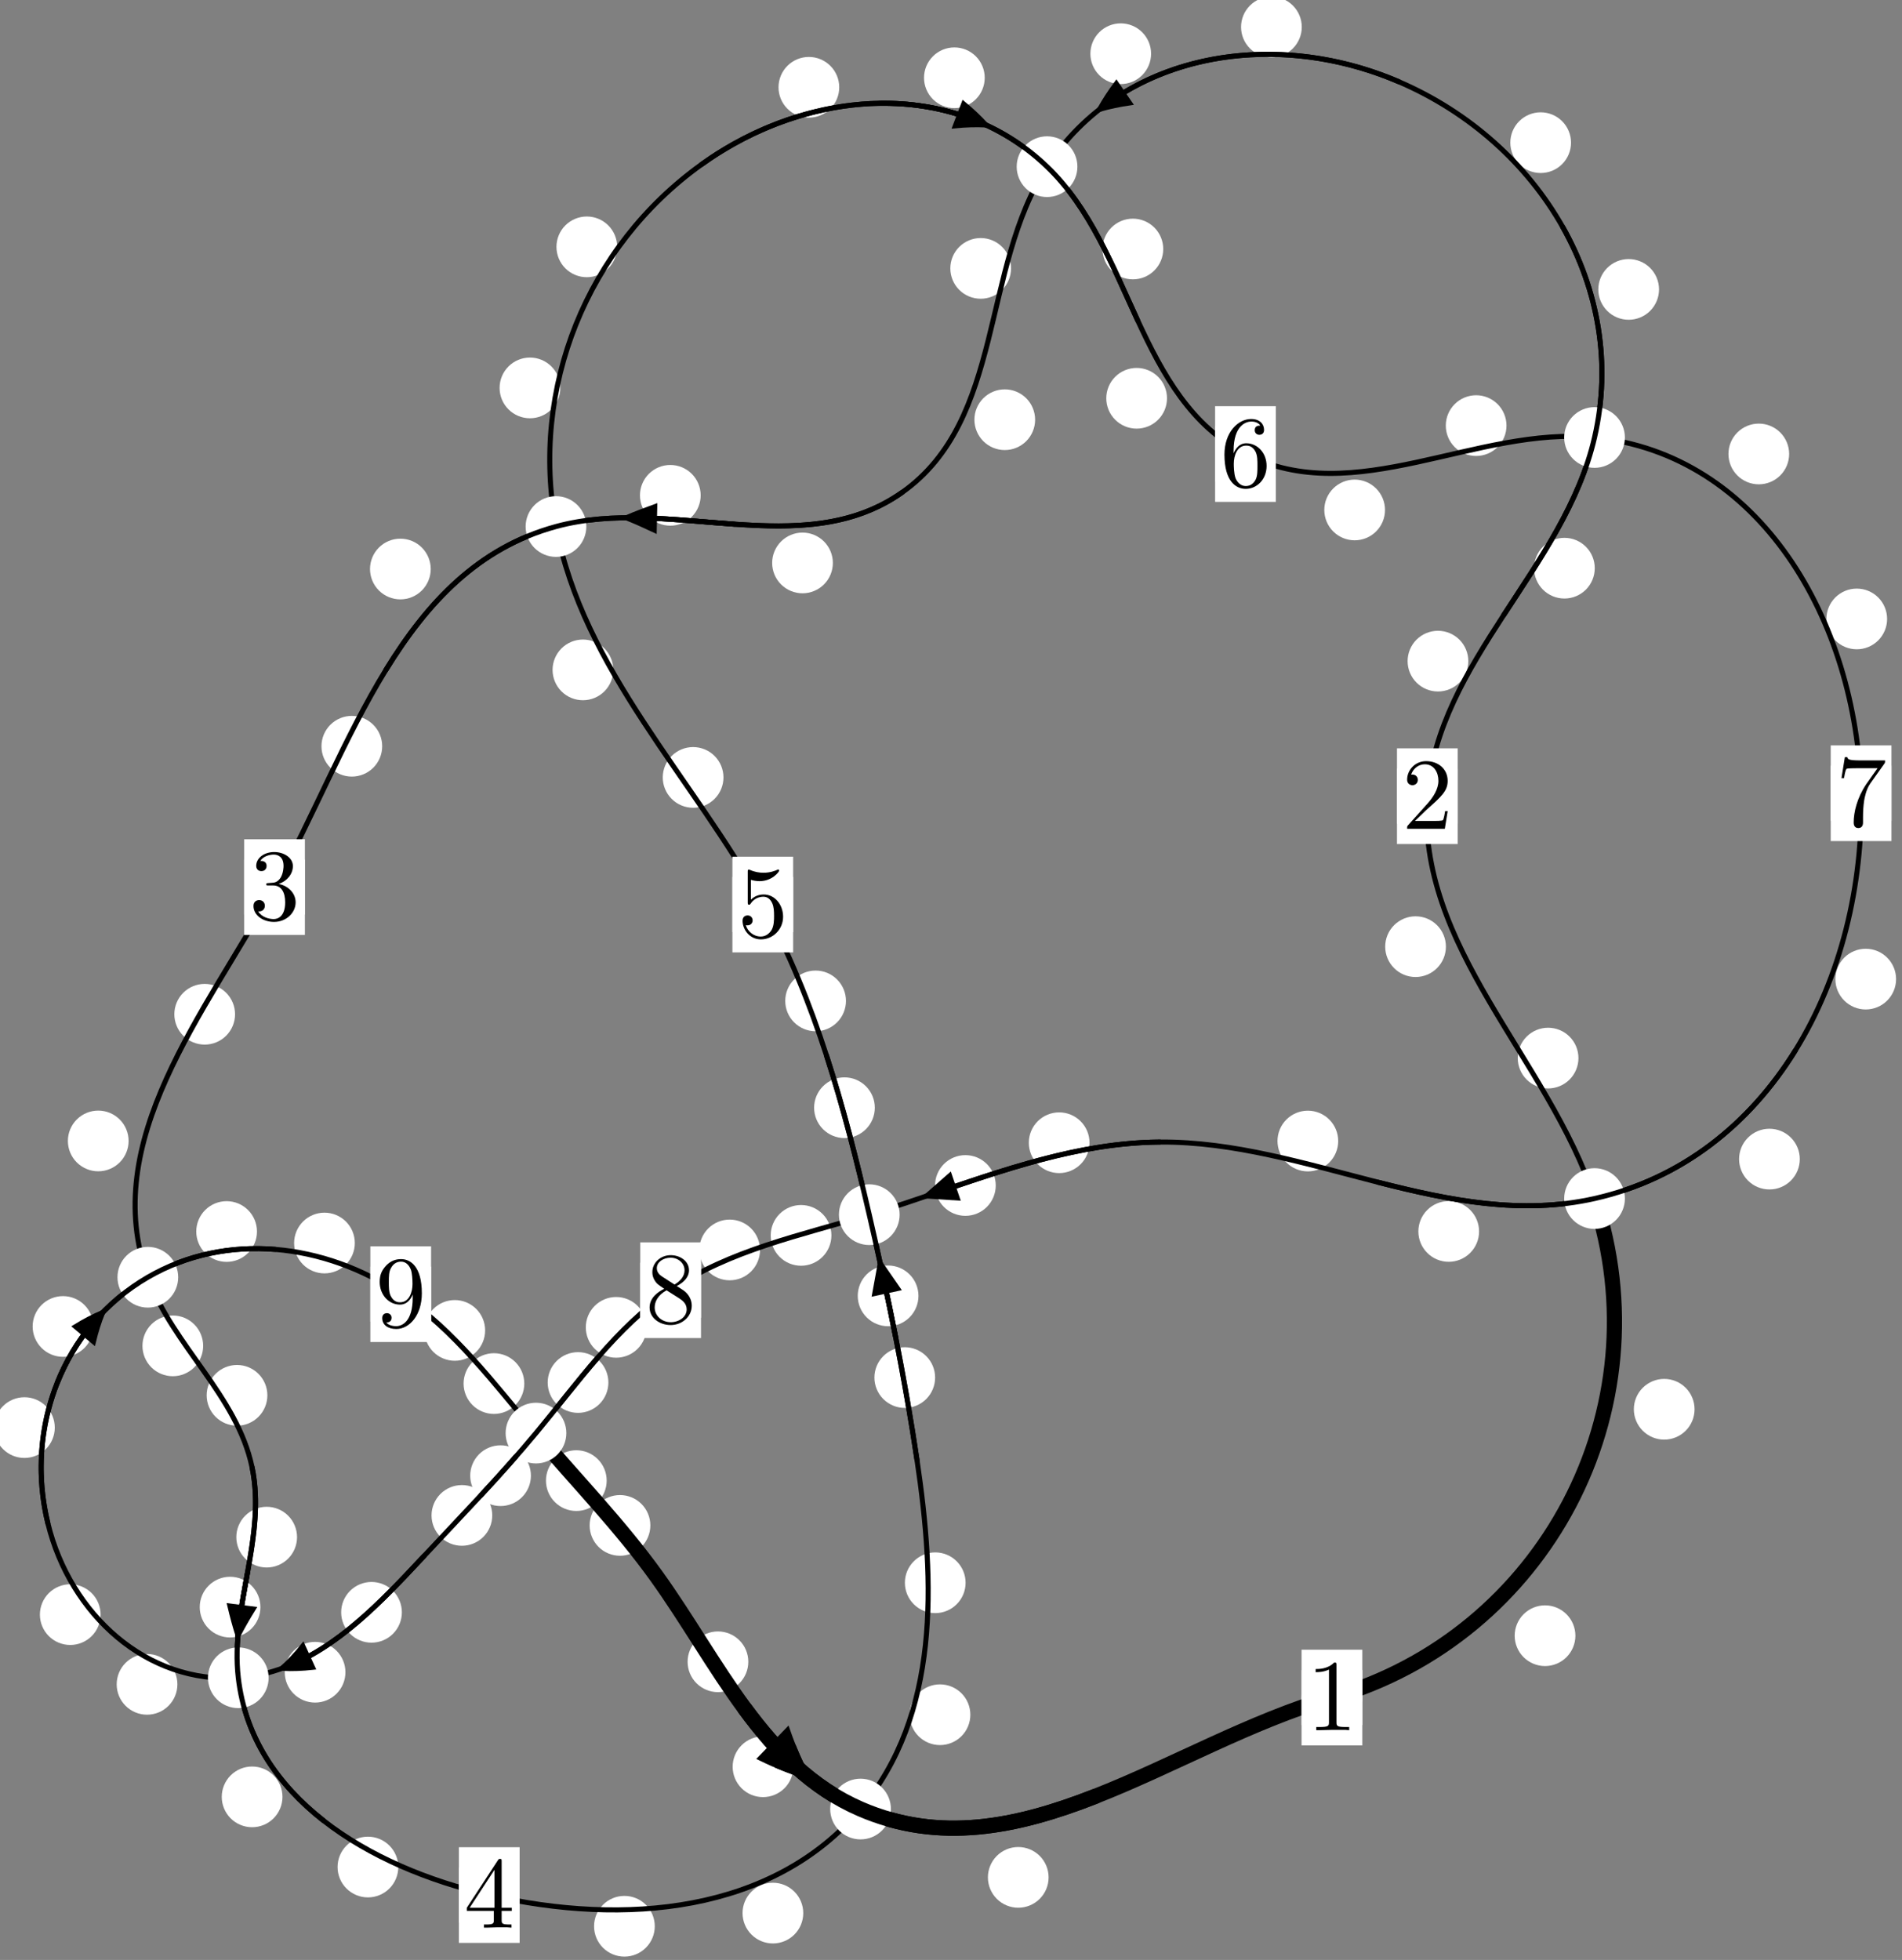 <?xml version="1.0"?>
<!-- Created by MetaPost 1.999 on 2021.07.06:0013 -->
<svg version="1.1" xmlns="http://www.w3.org/2000/svg" xmlns:xlink="http://www.w3.org/1999/xlink" width="187.273" height="192.963" viewBox="0 0 187.273 192.963">
<rect x="0" y="0" width="187.273" height="192.963" fill="#808080" stroke="none"/>
<!-- Original BoundingBox: -157.583481 -74.632568 29.689545 118.330139 -->
  <defs>
    <g transform="scale(0.01,0.01)" id="GLYPHcmr10_49">
      <path style="fill-rule: evenodd;" d="M294 -640C294 -664,294 -666,271 -666C209 -602,121 -602,89 -602L89 -571C109 -571,168 -571,220 -597L220 -79C220 -43,217 -31,127 -31L95 -31L95 -0L257 -0L130 -3L217 -3L257 -3L297 -3L384 -3L419 -0L419 -31L387 -31C297 -31,294 -42,294 -79"></path>
    </g>
    <g transform="scale(0.01,0.01)" id="GLYPHcmr10_50">
      <path style="fill-rule: evenodd;" d="M127 -77L233 -180C389 -318,449 -372,449 -472C449 -586,359 -666,237 -666C124 -666,50 -574,50 -485C50 -429,100 -429,103 -429C120 -429,155 -441,155 -482C155 -508,137 -534,102 -534C94 -534,92 -534,89 -533C112 -598,166 -635,224 -635C315 -635,358 -554,358 -472C358 -392,308 -313,253 -251L61 -37C50 -26,50 -24,50 -0L421 -0L449 -174L424 -174C419 -144,412 -100,402 -85C395 -77,329 -77,307 -77"></path>
    </g>
    <g transform="scale(0.01,0.01)" id="GLYPHcmr10_51">
      <path style="fill-rule: evenodd;" d="M290 -352C372 -379,430 -449,430 -528C430 -610,342 -666,246 -666C145 -666,69 -606,69 -530C69 -497,91 -478,120 -478C151 -478,171 -500,171 -529C171 -579,124 -579,109 -579C140 -628,206 -641,242 -641C283 -641,338 -619,338 -529C338 -517,336 -459,310 -415C280 -367,246 -364,221 -363C213 -362,189 -360,182 -360C174 -359,167 -358,167 -348C167 -337,174 -337,191 -337L235 -337C317 -337,354 -269,354 -171C354 -35,285 -6,241 -6C198 -6,123 -23,88 -82C123 -77,154 -99,154 -137C154 -173,127 -193,98 -193C74 -193,42 -179,42 -135C42 -44,135 22,244 22C366 22,457 -69,457 -171C457 -253,394 -331,290 -352"></path>
    </g>
    <g transform="scale(0.01,0.01)" id="GLYPHcmr10_52">
      <path style="fill-rule: evenodd;" d="M294 -165L294 -78C294 -42,292 -31,218 -31L197 -31L197 -0L332 -0L238 -3L290 -3L332 -3L374 -3L427 -3L468 -0L468 -31L447 -31C373 -31,371 -42,371 -78L371 -165L471 -165L471 -196L371 -196L371 -651C371 -671,371 -677,355 -677C346 -677,343 -677,335 -665L28 -196L28 -165M300 -196L56 -196L300 -569"></path>
    </g>
    <g transform="scale(0.01,0.01)" id="GLYPHcmr10_53">
      <path style="fill-rule: evenodd;" d="M449 -201C449 -320,367 -420,259 -420C211 -420,168 -404,132 -369L132 -564C152 -558,185 -551,217 -551C340 -551,410 -642,410 -655C410 -661,407 -666,400 -666C399 -666,397 -666,392 -663C372 -654,323 -634,256 -634C216 -634,170 -641,123 -662C115 -665,113 -665,111 -665C101 -665,101 -657,101 -641L101 -345C101 -327,101 -319,115 -319C122 -319,124 -322,128 -328C139 -344,176 -398,257 -398C309 -398,334 -352,342 -334C358 -297,360 -258,360 -208C360 -173,360 -113,336 -71C312 -32,275 -6,229 -6C156 -6,99 -59,82 -118C85 -117,88 -116,99 -116C132 -116,149 -141,149 -165C149 -189,132 -214,99 -214C85 -214,50 -207,50 -161C50 -75,119 22,231 22C347 22,449 -74,449 -201"></path>
    </g>
    <g transform="scale(0.01,0.01)" id="GLYPHcmr10_54">
      <path style="fill-rule: evenodd;" d="M132 -328L132 -352C132 -605,256 -641,307 -641C331 -641,373 -635,395 -601C380 -601,340 -601,340 -556C340 -525,364 -510,386 -510C402 -510,432 -519,432 -558C432 -618,388 -666,305 -666C177 -666,42 -537,42 -316C42 -49,158 22,251 22C362 22,457 -72,457 -204C457 -331,368 -427,257 -427C189 -427,152 -376,132 -328M251 -6C188 -6,158 -66,152 -81C134 -128,134 -208,134 -226C134 -304,166 -404,256 -404C272 -404,318 -404,349 -342C367 -305,367 -254,367 -205C367 -157,367 -107,350 -71C320 -11,274 -6,251 -6"></path>
    </g>
    <g transform="scale(0.01,0.01)" id="GLYPHcmr10_55">
      <path style="fill-rule: evenodd;" d="M476 -609C485 -621,485 -623,485 -644L242 -644C120 -644,118 -657,114 -676L89 -676L56 -470L81 -470C84 -486,93 -549,106 -561C113 -567,191 -567,204 -567L411 -567C400 -551,321 -442,299 -409C209 -274,176 -135,176 -33C176 -23,176 22,222 22C268 22,268 -23,268 -33L268 -84C268 -139,271 -194,279 -248C283 -271,297 -357,341 -419"></path>
    </g>
    <g transform="scale(0.01,0.01)" id="GLYPHcmr10_56">
      <path style="fill-rule: evenodd;" d="M163 -457C117 -487,113 -521,113 -538C113 -599,178 -641,249 -641C322 -641,386 -589,386 -517C386 -460,347 -412,287 -377M309 -362C381 -399,430 -451,430 -517C430 -609,341 -666,250 -666C150 -666,69 -592,69 -499C69 -481,71 -436,113 -389C124 -377,161 -352,186 -335C128 -306,42 -250,42 -151C42 -45,144 22,249 22C362 22,457 -61,457 -168C457 -204,446 -249,408 -291C389 -312,373 -322,309 -362M209 -320L332 -242C360 -223,407 -193,407 -132C407 -58,332 -6,250 -6C164 -6,92 -68,92 -151C92 -209,124 -273,209 -320"></path>
    </g>
    <g transform="scale(0.01,0.01)" id="GLYPHcmr10_57">
      <path style="fill-rule: evenodd;" d="M367 -318L367 -286C367 -52,263 -6,205 -6C188 -6,134 -8,107 -42C151 -42,159 -71,159 -88C159 -119,135 -134,113 -134C97 -134,67 -125,67 -86C67 -19,121 22,206 22C335 22,457 -114,457 -329C457 -598,342 -666,253 -666C198 -666,149 -648,106 -603C65 -558,42 -516,42 -441C42 -316,130 -218,242 -218C303 -218,344 -260,367 -318M243 -241C227 -241,181 -241,150 -304C132 -341,132 -391,132 -440C132 -494,132 -541,153 -578C180 -628,218 -641,253 -641C299 -641,332 -607,349 -562C361 -530,365 -467,365 -421C365 -338,331 -241,243 -241"></path>
    </g>
  </defs>
  <path d="M155.115 161.038C155.115 160.246,154.8 159.486,154.239 158.925C153.679 158.365,152.918 158.05,152.126 158.05C151.333 158.05,150.573 158.365,150.012 158.925C149.452 159.486,149.137 160.246,149.137 161.038C149.137 161.831,149.452 162.591,150.012 163.152C150.573 163.712,151.333 164.027,152.126 164.027C152.918 164.027,153.679 163.712,154.239 163.152C154.8 162.591,155.115 161.831,155.115 161.038Z" style="fill: rgb(100%,100%,100%);stroke: none;"></path>
  <path d="M134.131 167.129C134.131 166.337,133.816 165.577,133.256 165.016C132.695 164.456,131.935 164.141,131.142 164.141C130.35 164.141,129.59 164.456,129.029 165.016C128.469 165.577,128.154 166.337,128.154 167.129C128.154 167.922,128.469 168.682,129.029 169.243C129.59 169.803,130.35 170.118,131.142 170.118C131.935 170.118,132.695 169.803,133.256 169.243C133.816 168.682,134.131 167.922,134.131 167.129Z" style="fill: rgb(100%,100%,100%);stroke: none;"></path>
  <path d="M155.416 104.171C155.416 103.378,155.101 102.618,154.541 102.058C153.98 101.497,153.22 101.182,152.428 101.182C151.635 101.182,150.875 101.497,150.314 102.058C149.754 102.618,149.439 103.378,149.439 104.171C149.439 104.964,149.754 105.724,150.314 106.284C150.875 106.845,151.635 107.16,152.428 107.16C153.22 107.16,153.98 106.845,154.541 106.284C155.101 105.724,155.416 104.964,155.416 104.171Z" style="fill: rgb(100%,100%,100%);stroke: none;"></path>
  <path d="M166.848 138.745C166.848 137.952,166.533 137.192,165.973 136.632C165.412 136.071,164.652 135.756,163.859 135.756C163.067 135.756,162.306 136.071,161.746 136.632C161.185 137.192,160.87 137.952,160.87 138.745C160.87 139.538,161.185 140.298,161.746 140.858C162.306 141.419,163.067 141.734,163.859 141.734C164.652 141.734,165.412 141.419,165.973 140.858C166.533 140.298,166.848 139.538,166.848 138.745Z" style="fill: rgb(100%,100%,100%);stroke: none;"></path>
  <path d="M144.572 65.091C144.572 64.298,144.257 63.538,143.697 62.977C143.136 62.417,142.376 62.102,141.583 62.102C140.791 62.102,140.031 62.417,139.47 62.977C138.91 63.538,138.595 64.298,138.595 65.091C138.595 65.883,138.91 66.643,139.47 67.204C140.031 67.764,140.791 68.079,141.583 68.079C142.376 68.079,143.136 67.764,143.697 67.204C144.257 66.643,144.572 65.883,144.572 65.091Z" style="fill: rgb(100%,100%,100%);stroke: none;"></path>
  <path d="M142.366 93.2C142.366 92.408,142.051 91.648,141.49 91.087C140.93 90.527,140.17 90.212,139.377 90.212C138.584 90.212,137.824 90.527,137.264 91.087C136.703 91.648,136.388 92.408,136.388 93.2C136.388 93.993,136.703 94.753,137.264 95.314C137.824 95.874,138.584 96.189,139.377 96.189C140.17 96.189,140.93 95.874,141.49 95.314C142.051 94.753,142.366 93.993,142.366 93.2Z" style="fill: rgb(100%,100%,100%);stroke: none;"></path>
  <path d="M163.35 28.494C163.35 27.701,163.035 26.941,162.474 26.38C161.914 25.82,161.154 25.505,160.361 25.505C159.568 25.505,158.808 25.82,158.248 26.38C157.687 26.941,157.372 27.701,157.372 28.494C157.372 29.286,157.687 30.046,158.248 30.607C158.808 31.167,159.568 31.482,160.361 31.482C161.154 31.482,161.914 31.167,162.474 30.607C163.035 30.046,163.35 29.286,163.35 28.494Z" style="fill: rgb(100%,100%,100%);stroke: none;"></path>
  <path d="M157.022 55.938C157.022 55.146,156.707 54.386,156.147 53.825C155.586 53.265,154.826 52.95,154.034 52.95C153.241 52.95,152.481 53.265,151.92 53.825C151.36 54.386,151.045 55.146,151.045 55.938C151.045 56.731,151.36 57.491,151.92 58.052C152.481 58.612,153.241 58.927,154.034 58.927C154.826 58.927,155.586 58.612,156.147 58.052C156.707 57.491,157.022 56.731,157.022 55.938Z" style="fill: rgb(100%,100%,100%);stroke: none;"></path>
  <path d="M128.174 2.659C128.174 1.866,127.859 1.106,127.298 0.545C126.738 -0.015,125.978 -0.33,125.185 -0.33C124.392 -0.33,123.632 -0.015,123.072 0.545C122.511 1.106,122.196 1.866,122.196 2.659C122.196 3.451,122.511 4.211,123.072 4.772C123.632 5.332,124.392 5.647,125.185 5.647C125.978 5.647,126.738 5.332,127.298 4.772C127.859 4.211,128.174 3.451,128.174 2.659Z" style="fill: rgb(100%,100%,100%);stroke: none;"></path>
  <path d="M154.685 14.046C154.685 13.253,154.37 12.493,153.809 11.932C153.249 11.372,152.489 11.057,151.696 11.057C150.903 11.057,150.143 11.372,149.583 11.932C149.022 12.493,148.707 13.253,148.707 14.046C148.707 14.838,149.022 15.599,149.583 16.159C150.143 16.72,150.903 17.034,151.696 17.034C152.489 17.034,153.249 16.72,153.809 16.159C154.37 15.599,154.685 14.838,154.685 14.046Z" style="fill: rgb(100%,100%,100%);stroke: none;"></path>
  <path d="M99.548 26.424C99.548 25.631,99.233 24.871,98.672 24.31C98.112 23.75,97.352 23.435,96.559 23.435C95.766 23.435,95.006 23.75,94.446 24.31C93.885 24.871,93.57 25.631,93.57 26.424C93.57 27.216,93.885 27.977,94.446 28.537C95.006 29.098,95.766 29.412,96.559 29.412C97.352 29.412,98.112 29.098,98.672 28.537C99.233 27.977,99.548 27.216,99.548 26.424Z" style="fill: rgb(100%,100%,100%);stroke: none;"></path>
  <path d="M113.337 5.288C113.337 4.495,113.022 3.735,112.462 3.175C111.901 2.614,111.141 2.299,110.348 2.299C109.556 2.299,108.796 2.614,108.235 3.175C107.675 3.735,107.36 4.495,107.36 5.288C107.36 6.081,107.675 6.841,108.235 7.401C108.796 7.962,109.556 8.277,110.348 8.277C111.141 8.277,111.901 7.962,112.462 7.401C113.022 6.841,113.337 6.081,113.337 5.288Z" style="fill: rgb(100%,100%,100%);stroke: none;"></path>
  <path d="M82.005 55.422C82.005 54.63,81.69 53.87,81.13 53.309C80.569 52.749,79.809 52.434,79.016 52.434C78.224 52.434,77.464 52.749,76.903 53.309C76.343 53.87,76.028 54.63,76.028 55.422C76.028 56.215,76.343 56.975,76.903 57.536C77.464 58.096,78.224 58.411,79.016 58.411C79.809 58.411,80.569 58.096,81.13 57.536C81.69 56.975,82.005 56.215,82.005 55.422Z" style="fill: rgb(100%,100%,100%);stroke: none;"></path>
  <path d="M101.919 41.322C101.919 40.529,101.604 39.769,101.044 39.208C100.483 38.648,99.723 38.333,98.93 38.333C98.138 38.333,97.378 38.648,96.817 39.208C96.257 39.769,95.942 40.529,95.942 41.322C95.942 42.114,96.257 42.874,96.817 43.435C97.378 43.995,98.138 44.31,98.93 44.31C99.723 44.31,100.483 43.995,101.044 43.435C101.604 42.874,101.919 42.114,101.919 41.322Z" style="fill: rgb(100%,100%,100%);stroke: none;"></path>
  <path d="M42.41 56.021C42.41 55.229,42.095 54.468,41.534 53.908C40.974 53.347,40.213 53.033,39.421 53.033C38.628 53.033,37.868 53.347,37.307 53.908C36.747 54.468,36.432 55.229,36.432 56.021C36.432 56.814,36.747 57.574,37.307 58.135C37.868 58.695,38.628 59.01,39.421 59.01C40.213 59.01,40.974 58.695,41.534 58.135C42.095 57.574,42.41 56.814,42.41 56.021Z" style="fill: rgb(100%,100%,100%);stroke: none;"></path>
  <path d="M68.989 48.765C68.989 47.973,68.674 47.213,68.113 46.652C67.553 46.092,66.793 45.777,66 45.777C65.207 45.777,64.447 46.092,63.887 46.652C63.326 47.213,63.011 47.973,63.011 48.765C63.011 49.558,63.326 50.318,63.887 50.879C64.447 51.439,65.207 51.754,66 51.754C66.793 51.754,67.553 51.439,68.113 50.879C68.674 50.318,68.989 49.558,68.989 48.765Z" style="fill: rgb(100%,100%,100%);stroke: none;"></path>
  <path d="M23.144 99.855C23.144 99.063,22.829 98.303,22.268 97.742C21.708 97.182,20.948 96.867,20.155 96.867C19.362 96.867,18.602 97.182,18.042 97.742C17.481 98.303,17.166 99.063,17.166 99.855C17.166 100.648,17.481 101.408,18.042 101.969C18.602 102.529,19.362 102.844,20.155 102.844C20.948 102.844,21.708 102.529,22.268 101.969C22.829 101.408,23.144 100.648,23.144 99.855Z" style="fill: rgb(100%,100%,100%);stroke: none;"></path>
  <path d="M37.63 73.469C37.63 72.677,37.315 71.917,36.755 71.356C36.194 70.796,35.434 70.481,34.641 70.481C33.849 70.481,33.088 70.796,32.528 71.356C31.967 71.917,31.652 72.677,31.652 73.469C31.652 74.262,31.967 75.022,32.528 75.583C33.088 76.143,33.849 76.458,34.641 76.458C35.434 76.458,36.194 76.143,36.755 75.583C37.315 75.022,37.63 74.262,37.63 73.469Z" style="fill: rgb(100%,100%,100%);stroke: none;"></path>
  <path d="M20.003 132.503C20.003 131.71,19.688 130.95,19.128 130.39C18.567 129.829,17.807 129.514,17.014 129.514C16.222 129.514,15.461 129.829,14.901 130.39C14.34 130.95,14.026 131.71,14.026 132.503C14.026 133.296,14.34 134.056,14.901 134.616C15.461 135.177,16.222 135.492,17.014 135.492C17.807 135.492,18.567 135.177,19.128 134.616C19.688 134.056,20.003 133.296,20.003 132.503Z" style="fill: rgb(100%,100%,100%);stroke: none;"></path>
  <path d="M12.662 112.328C12.662 111.536,12.347 110.775,11.787 110.215C11.226 109.654,10.466 109.34,9.673 109.34C8.881 109.34,8.12 109.654,7.56 110.215C6.999 110.775,6.684 111.536,6.684 112.328C6.684 113.121,6.999 113.881,7.56 114.442C8.12 115.002,8.881 115.317,9.673 115.317C10.466 115.317,11.226 115.002,11.787 114.442C12.347 113.881,12.662 113.121,12.662 112.328Z" style="fill: rgb(100%,100%,100%);stroke: none;"></path>
  <path d="M29.247 151.335C29.247 150.542,28.932 149.782,28.372 149.222C27.811 148.661,27.051 148.346,26.258 148.346C25.465 148.346,24.705 148.661,24.145 149.222C23.584 149.782,23.269 150.542,23.269 151.335C23.269 152.128,23.584 152.888,24.145 153.448C24.705 154.009,25.465 154.324,26.258 154.324C27.051 154.324,27.811 154.009,28.372 153.448C28.932 152.888,29.247 152.128,29.247 151.335Z" style="fill: rgb(100%,100%,100%);stroke: none;"></path>
  <path d="M26.326 137.373C26.326 136.581,26.011 135.82,25.45 135.26C24.89 134.699,24.13 134.384,23.337 134.384C22.544 134.384,21.784 134.699,21.224 135.26C20.663 135.82,20.348 136.581,20.348 137.373C20.348 138.166,20.663 138.926,21.224 139.487C21.784 140.047,22.544 140.362,23.337 140.362C24.13 140.362,24.89 140.047,25.45 139.487C26.011 138.926,26.326 138.166,26.326 137.373Z" style="fill: rgb(100%,100%,100%);stroke: none;"></path>
  <path d="M27.812 176.905C27.812 176.113,27.497 175.353,26.936 174.792C26.376 174.232,25.615 173.917,24.823 173.917C24.03 173.917,23.27 174.232,22.709 174.792C22.149 175.353,21.834 176.113,21.834 176.905C21.834 177.698,22.149 178.458,22.709 179.019C23.27 179.579,24.03 179.894,24.823 179.894C25.615 179.894,26.376 179.579,26.936 179.019C27.497 178.458,27.812 177.698,27.812 176.905Z" style="fill: rgb(100%,100%,100%);stroke: none;"></path>
  <path d="M25.643 158.224C25.643 157.431,25.328 156.671,24.768 156.111C24.207 155.55,23.447 155.235,22.654 155.235C21.862 155.235,21.102 155.55,20.541 156.111C19.981 156.671,19.666 157.431,19.666 158.224C19.666 159.017,19.981 159.777,20.541 160.337C21.102 160.898,21.862 161.213,22.654 161.213C23.447 161.213,24.207 160.898,24.768 160.337C25.328 159.777,25.643 159.017,25.643 158.224Z" style="fill: rgb(100%,100%,100%);stroke: none;"></path>
  <path d="M64.47 189.644C64.47 188.851,64.155 188.091,63.594 187.531C63.034 186.97,62.274 186.655,61.481 186.655C60.688 186.655,59.928 186.97,59.368 187.531C58.807 188.091,58.492 188.851,58.492 189.644C58.492 190.437,58.807 191.197,59.368 191.757C59.928 192.318,60.688 192.633,61.481 192.633C62.274 192.633,63.034 192.318,63.594 191.757C64.155 191.197,64.47 190.437,64.47 189.644Z" style="fill: rgb(100%,100%,100%);stroke: none;"></path>
  <path d="M39.216 183.814C39.216 183.022,38.901 182.261,38.34 181.701C37.78 181.14,37.02 180.825,36.227 180.825C35.434 180.825,34.674 181.14,34.114 181.701C33.553 182.261,33.238 183.022,33.238 183.814C33.238 184.607,33.553 185.367,34.114 185.928C34.674 186.488,35.434 186.803,36.227 186.803C37.02 186.803,37.78 186.488,38.34 185.928C38.901 185.367,39.216 184.607,39.216 183.814Z" style="fill: rgb(100%,100%,100%);stroke: none;"></path>
  <path d="M95.541 168.818C95.541 168.026,95.226 167.266,94.666 166.705C94.105 166.145,93.345 165.83,92.552 165.83C91.76 165.83,91 166.145,90.439 166.705C89.879 167.266,89.564 168.026,89.564 168.818C89.564 169.611,89.879 170.371,90.439 170.932C91 171.492,91.76 171.807,92.552 171.807C93.345 171.807,94.105 171.492,94.666 170.932C95.226 170.371,95.541 169.611,95.541 168.818Z" style="fill: rgb(100%,100%,100%);stroke: none;"></path>
  <path d="M79.09 188.348C79.09 187.556,78.775 186.795,78.214 186.235C77.654 185.674,76.894 185.359,76.101 185.359C75.308 185.359,74.548 185.674,73.988 186.235C73.427 186.795,73.112 187.556,73.112 188.348C73.112 189.141,73.427 189.901,73.988 190.462C74.548 191.022,75.308 191.337,76.101 191.337C76.894 191.337,77.654 191.022,78.214 190.462C78.775 189.901,79.09 189.141,79.09 188.348Z" style="fill: rgb(100%,100%,100%);stroke: none;"></path>
  <path d="M92.073 135.625C92.073 134.832,91.758 134.072,91.198 133.512C90.637 132.951,89.877 132.636,89.084 132.636C88.292 132.636,87.532 132.951,86.971 133.512C86.411 134.072,86.096 134.832,86.096 135.625C86.096 136.418,86.411 137.178,86.971 137.738C87.532 138.299,88.292 138.614,89.084 138.614C89.877 138.614,90.637 138.299,91.198 137.738C91.758 137.178,92.073 136.418,92.073 135.625Z" style="fill: rgb(100%,100%,100%);stroke: none;"></path>
  <path d="M95.074 155.826C95.074 155.033,94.759 154.273,94.198 153.713C93.638 153.152,92.878 152.837,92.085 152.837C91.292 152.837,90.532 153.152,89.972 153.713C89.411 154.273,89.096 155.033,89.096 155.826C89.096 156.619,89.411 157.379,89.972 157.939C90.532 158.5,91.292 158.815,92.085 158.815C92.878 158.815,93.638 158.5,94.198 157.939C94.759 157.379,95.074 156.619,95.074 155.826Z" style="fill: rgb(100%,100%,100%);stroke: none;"></path>
  <path d="M86.135 109.057C86.135 108.264,85.82 107.504,85.26 106.944C84.699 106.383,83.939 106.068,83.146 106.068C82.354 106.068,81.594 106.383,81.033 106.944C80.473 107.504,80.158 108.264,80.158 109.057C80.158 109.85,80.473 110.61,81.033 111.17C81.594 111.731,82.354 112.046,83.146 112.046C83.939 112.046,84.699 111.731,85.26 111.17C85.82 110.61,86.135 109.85,86.135 109.057Z" style="fill: rgb(100%,100%,100%);stroke: none;"></path>
  <path d="M90.432 127.581C90.432 126.788,90.117 126.028,89.557 125.468C88.996 124.907,88.236 124.592,87.443 124.592C86.651 124.592,85.891 124.907,85.33 125.468C84.77 126.028,84.455 126.788,84.455 127.581C84.455 128.374,84.77 129.134,85.33 129.694C85.891 130.255,86.651 130.57,87.443 130.57C88.236 130.57,88.996 130.255,89.557 129.694C90.117 129.134,90.432 128.374,90.432 127.581Z" style="fill: rgb(100%,100%,100%);stroke: none;"></path>
  <path d="M71.234 76.539C71.234 75.746,70.919 74.986,70.358 74.425C69.798 73.865,69.038 73.55,68.245 73.55C67.452 73.55,66.692 73.865,66.132 74.425C65.571 74.986,65.256 75.746,65.256 76.539C65.256 77.331,65.571 78.092,66.132 78.652C66.692 79.213,67.452 79.527,68.245 79.527C69.038 79.527,69.798 79.213,70.358 78.652C70.919 78.092,71.234 77.331,71.234 76.539Z" style="fill: rgb(100%,100%,100%);stroke: none;"></path>
  <path d="M83.294 98.541C83.294 97.749,82.979 96.989,82.418 96.428C81.858 95.868,81.098 95.553,80.305 95.553C79.512 95.553,78.752 95.868,78.192 96.428C77.631 96.989,77.316 97.749,77.316 98.541C77.316 99.334,77.631 100.094,78.192 100.655C78.752 101.215,79.512 101.53,80.305 101.53C81.098 101.53,81.858 101.215,82.418 100.655C82.979 100.094,83.294 99.334,83.294 98.541Z" style="fill: rgb(100%,100%,100%);stroke: none;"></path>
  <path d="M55.168 38.191C55.168 37.398,54.853 36.638,54.293 36.078C53.732 35.517,52.972 35.202,52.179 35.202C51.387 35.202,50.626 35.517,50.066 36.078C49.505 36.638,49.191 37.398,49.191 38.191C49.191 38.984,49.505 39.744,50.066 40.304C50.626 40.865,51.387 41.18,52.179 41.18C52.972 41.18,53.732 40.865,54.293 40.304C54.853 39.744,55.168 38.984,55.168 38.191Z" style="fill: rgb(100%,100%,100%);stroke: none;"></path>
  <path d="M60.385 65.953C60.385 65.16,60.07 64.4,59.509 63.839C58.949 63.279,58.189 62.964,57.396 62.964C56.603 62.964,55.843 63.279,55.283 63.839C54.722 64.4,54.407 65.16,54.407 65.953C54.407 66.745,54.722 67.506,55.283 68.066C55.843 68.626,56.603 68.941,57.396 68.941C58.189 68.941,58.949 68.626,59.509 68.066C60.07 67.506,60.385 66.745,60.385 65.953Z" style="fill: rgb(100%,100%,100%);stroke: none;"></path>
  <path d="M82.632 8.594C82.632 7.802,82.317 7.041,81.756 6.481C81.196 5.921,80.436 5.606,79.643 5.606C78.85 5.606,78.09 5.921,77.53 6.481C76.969 7.041,76.654 7.802,76.654 8.594C76.654 9.387,76.969 10.147,77.53 10.708C78.09 11.268,78.85 11.583,79.643 11.583C80.436 11.583,81.196 11.268,81.756 10.708C82.317 10.147,82.632 9.387,82.632 8.594Z" style="fill: rgb(100%,100%,100%);stroke: none;"></path>
  <path d="M60.767 24.304C60.767 23.511,60.452 22.751,59.891 22.19C59.331 21.63,58.57 21.315,57.778 21.315C56.985 21.315,56.225 21.63,55.664 22.19C55.104 22.751,54.789 23.511,54.789 24.304C54.789 25.096,55.104 25.857,55.664 26.417C56.225 26.977,56.985 27.292,57.778 27.292C58.57 27.292,59.331 26.977,59.891 26.417C60.452 25.857,60.767 25.096,60.767 24.304Z" style="fill: rgb(100%,100%,100%);stroke: none;"></path>
  <path d="M114.534 24.516C114.534 23.723,114.219 22.963,113.658 22.402C113.098 21.842,112.338 21.527,111.545 21.527C110.752 21.527,109.992 21.842,109.432 22.402C108.871 22.963,108.556 23.723,108.556 24.516C108.556 25.308,108.871 26.068,109.432 26.629C109.992 27.189,110.752 27.504,111.545 27.504C112.338 27.504,113.098 27.189,113.658 26.629C114.219 26.068,114.534 25.308,114.534 24.516Z" style="fill: rgb(100%,100%,100%);stroke: none;"></path>
  <path d="M96.957 7.657C96.957 6.864,96.643 6.104,96.082 5.543C95.522 4.983,94.761 4.668,93.969 4.668C93.176 4.668,92.416 4.983,91.855 5.543C91.295 6.104,90.98 6.864,90.98 7.657C90.98 8.449,91.295 9.21,91.855 9.77C92.416 10.331,93.176 10.646,93.969 10.646C94.761 10.646,95.522 10.331,96.082 9.77C96.643 9.21,96.957 8.449,96.957 7.657Z" style="fill: rgb(100%,100%,100%);stroke: none;"></path>
  <path d="M136.37 50.207C136.37 49.414,136.055 48.654,135.494 48.093C134.934 47.533,134.174 47.218,133.381 47.218C132.588 47.218,131.828 47.533,131.268 48.093C130.707 48.654,130.392 49.414,130.392 50.207C130.392 50.999,130.707 51.759,131.268 52.32C131.828 52.88,132.588 53.195,133.381 53.195C134.174 53.195,134.934 52.88,135.494 52.32C136.055 51.759,136.37 50.999,136.37 50.207Z" style="fill: rgb(100%,100%,100%);stroke: none;"></path>
  <path d="M114.904 39.212C114.904 38.419,114.589 37.659,114.028 37.098C113.468 36.538,112.708 36.223,111.915 36.223C111.122 36.223,110.362 36.538,109.802 37.098C109.241 37.659,108.926 38.419,108.926 39.212C108.926 40.004,109.241 40.765,109.802 41.325C110.362 41.886,111.122 42.2,111.915 42.2C112.708 42.2,113.468 41.886,114.028 41.325C114.589 40.765,114.904 40.004,114.904 39.212Z" style="fill: rgb(100%,100%,100%);stroke: none;"></path>
  <path d="M176.162 44.694C176.162 43.901,175.847 43.141,175.287 42.581C174.726 42.02,173.966 41.705,173.173 41.705C172.381 41.705,171.62 42.02,171.06 42.581C170.5 43.141,170.185 43.901,170.185 44.694C170.185 45.487,170.5 46.247,171.06 46.807C171.62 47.368,172.381 47.683,173.173 47.683C173.966 47.683,174.726 47.368,175.287 46.807C175.847 46.247,176.162 45.487,176.162 44.694Z" style="fill: rgb(100%,100%,100%);stroke: none;"></path>
  <path d="M148.331 41.902C148.331 41.109,148.016 40.349,147.456 39.789C146.895 39.228,146.135 38.913,145.343 38.913C144.55 38.913,143.79 39.228,143.229 39.789C142.669 40.349,142.354 41.109,142.354 41.902C142.354 42.695,142.669 43.455,143.229 44.015C143.79 44.576,144.55 44.891,145.343 44.891C146.135 44.891,146.895 44.576,147.456 44.015C148.016 43.455,148.331 42.695,148.331 41.902Z" style="fill: rgb(100%,100%,100%);stroke: none;"></path>
  <path d="M186.69 96.396C186.69 95.603,186.375 94.843,185.814 94.282C185.254 93.722,184.494 93.407,183.701 93.407C182.908 93.407,182.148 93.722,181.587 94.282C181.027 94.843,180.712 95.603,180.712 96.396C180.712 97.188,181.027 97.949,181.587 98.509C182.148 99.07,182.908 99.385,183.701 99.385C184.494 99.385,185.254 99.07,185.814 98.509C186.375 97.949,186.69 97.188,186.69 96.396Z" style="fill: rgb(100%,100%,100%);stroke: none;"></path>
  <path d="M185.807 60.936C185.807 60.143,185.492 59.383,184.932 58.823C184.371 58.262,183.611 57.947,182.818 57.947C182.026 57.947,181.265 58.262,180.705 58.823C180.144 59.383,179.83 60.143,179.83 60.936C179.83 61.729,180.144 62.489,180.705 63.049C181.265 63.61,182.026 63.925,182.818 63.925C183.611 63.925,184.371 63.61,184.932 63.049C185.492 62.489,185.807 61.729,185.807 60.936Z" style="fill: rgb(100%,100%,100%);stroke: none;"></path>
  <path d="M145.632 121.238C145.632 120.445,145.317 119.685,144.756 119.125C144.196 118.564,143.436 118.249,142.643 118.249C141.85 118.249,141.09 118.564,140.53 119.125C139.969 119.685,139.654 120.445,139.654 121.238C139.654 122.031,139.969 122.791,140.53 123.351C141.09 123.912,141.85 124.227,142.643 124.227C143.436 124.227,144.196 123.912,144.756 123.351C145.317 122.791,145.632 122.031,145.632 121.238Z" style="fill: rgb(100%,100%,100%);stroke: none;"></path>
  <path d="M177.21 114.116C177.21 113.324,176.895 112.563,176.334 112.003C175.774 111.442,175.014 111.127,174.221 111.127C173.428 111.127,172.668 111.442,172.108 112.003C171.547 112.563,171.232 113.324,171.232 114.116C171.232 114.909,171.547 115.669,172.108 116.23C172.668 116.79,173.428 117.105,174.221 117.105C175.014 117.105,175.774 116.79,176.334 116.23C176.895 115.669,177.21 114.909,177.21 114.116Z" style="fill: rgb(100%,100%,100%);stroke: none;"></path>
  <path d="M107.275 112.505C107.275 111.712,106.96 110.952,106.4 110.392C105.839 109.831,105.079 109.516,104.287 109.516C103.494 109.516,102.734 109.831,102.173 110.392C101.613 110.952,101.298 111.712,101.298 112.505C101.298 113.298,101.613 114.058,102.173 114.618C102.734 115.179,103.494 115.494,104.287 115.494C105.079 115.494,105.839 115.179,106.4 114.618C106.96 114.058,107.275 113.298,107.275 112.505Z" style="fill: rgb(100%,100%,100%);stroke: none;"></path>
  <path d="M131.761 112.337C131.761 111.544,131.446 110.784,130.886 110.224C130.325 109.663,129.565 109.348,128.772 109.348C127.98 109.348,127.219 109.663,126.659 110.224C126.098 110.784,125.784 111.544,125.784 112.337C125.784 113.13,126.098 113.89,126.659 114.451C127.219 115.011,127.98 115.326,128.772 115.326C129.565 115.326,130.325 115.011,130.886 114.451C131.446 113.89,131.761 113.13,131.761 112.337Z" style="fill: rgb(100%,100%,100%);stroke: none;"></path>
  <path d="M81.862 121.626C81.862 120.833,81.548 120.073,80.987 119.513C80.427 118.952,79.666 118.637,78.874 118.637C78.081 118.637,77.321 118.952,76.76 119.513C76.2 120.073,75.885 120.833,75.885 121.626C75.885 122.419,76.2 123.179,76.76 123.739C77.321 124.3,78.081 124.615,78.874 124.615C79.666 124.615,80.427 124.3,80.987 123.739C81.548 123.179,81.862 122.419,81.862 121.626Z" style="fill: rgb(100%,100%,100%);stroke: none;"></path>
  <path d="M98.042 116.713C98.042 115.921,97.727 115.161,97.166 114.6C96.606 114.04,95.846 113.725,95.053 113.725C94.26 113.725,93.5 114.04,92.94 114.6C92.379 115.161,92.064 115.921,92.064 116.713C92.064 117.506,92.379 118.266,92.94 118.827C93.5 119.387,94.26 119.702,95.053 119.702C95.846 119.702,96.606 119.387,97.166 118.827C97.727 118.266,98.042 117.506,98.042 116.713Z" style="fill: rgb(100%,100%,100%);stroke: none;"></path>
  <path d="M63.656 130.681C63.656 129.888,63.341 129.128,62.781 128.567C62.221 128.007,61.46 127.692,60.668 127.692C59.875 127.692,59.115 128.007,58.554 128.567C57.994 129.128,57.679 129.888,57.679 130.681C57.679 131.473,57.994 132.233,58.554 132.794C59.115 133.354,59.875 133.669,60.668 133.669C61.46 133.669,62.221 133.354,62.781 132.794C63.341 132.233,63.656 131.473,63.656 130.681Z" style="fill: rgb(100%,100%,100%);stroke: none;"></path>
  <path d="M74.833 123.06C74.833 122.267,74.518 121.507,73.958 120.946C73.398 120.386,72.637 120.071,71.845 120.071C71.052 120.071,70.292 120.386,69.731 120.946C69.171 121.507,68.856 122.267,68.856 123.06C68.856 123.852,69.171 124.613,69.731 125.173C70.292 125.734,71.052 126.048,71.845 126.048C72.637 126.048,73.398 125.734,73.958 125.173C74.518 124.613,74.833 123.852,74.833 123.06Z" style="fill: rgb(100%,100%,100%);stroke: none;"></path>
  <path d="M52.274 145.284C52.274 144.491,51.959 143.731,51.399 143.171C50.838 142.61,50.078 142.295,49.286 142.295C48.493 142.295,47.733 142.61,47.172 143.171C46.612 143.731,46.297 144.491,46.297 145.284C46.297 146.077,46.612 146.837,47.172 147.397C47.733 147.958,48.493 148.273,49.286 148.273C50.078 148.273,50.838 147.958,51.399 147.397C51.959 146.837,52.274 146.077,52.274 145.284Z" style="fill: rgb(100%,100%,100%);stroke: none;"></path>
  <path d="M59.903 136.11C59.903 135.318,59.588 134.558,59.028 133.997C58.467 133.437,57.707 133.122,56.914 133.122C56.122 133.122,55.362 133.437,54.801 133.997C54.241 134.558,53.926 135.318,53.926 136.11C53.926 136.903,54.241 137.663,54.801 138.224C55.362 138.784,56.122 139.099,56.914 139.099C57.707 139.099,58.467 138.784,59.028 138.224C59.588 137.663,59.903 136.903,59.903 136.11Z" style="fill: rgb(100%,100%,100%);stroke: none;"></path>
  <path d="M39.569 158.736C39.569 157.944,39.254 157.184,38.694 156.623C38.133 156.063,37.373 155.748,36.58 155.748C35.788 155.748,35.028 156.063,34.467 156.623C33.907 157.184,33.592 157.944,33.592 158.736C33.592 159.529,33.907 160.289,34.467 160.85C35.028 161.41,35.788 161.725,36.58 161.725C37.373 161.725,38.133 161.41,38.694 160.85C39.254 160.289,39.569 159.529,39.569 158.736Z" style="fill: rgb(100%,100%,100%);stroke: none;"></path>
  <path d="M48.467 149.196C48.467 148.403,48.152 147.643,47.592 147.082C47.032 146.522,46.271 146.207,45.479 146.207C44.686 146.207,43.926 146.522,43.365 147.082C42.805 147.643,42.49 148.403,42.49 149.196C42.49 149.988,42.805 150.748,43.365 151.309C43.926 151.869,44.686 152.184,45.479 152.184C46.271 152.184,47.032 151.869,47.592 151.309C48.152 150.748,48.467 149.988,48.467 149.196Z" style="fill: rgb(100%,100%,100%);stroke: none;"></path>
  <path d="M17.467 165.827C17.467 165.035,17.152 164.275,16.591 163.714C16.031 163.154,15.271 162.839,14.478 162.839C13.685 162.839,12.925 163.154,12.365 163.714C11.804 164.275,11.489 165.035,11.489 165.827C11.489 166.62,11.804 167.38,12.365 167.941C12.925 168.501,13.685 168.816,14.478 168.816C15.271 168.816,16.031 168.501,16.591 167.941C17.152 167.38,17.467 166.62,17.467 165.827Z" style="fill: rgb(100%,100%,100%);stroke: none;"></path>
  <path d="M34.012 164.635C34.012 163.842,33.697 163.082,33.137 162.521C32.576 161.961,31.816 161.646,31.024 161.646C30.231 161.646,29.471 161.961,28.91 162.521C28.35 163.082,28.035 163.842,28.035 164.635C28.035 165.427,28.35 166.188,28.91 166.748C29.471 167.309,30.231 167.623,31.024 167.623C31.816 167.623,32.576 167.309,33.137 166.748C33.697 166.188,34.012 165.427,34.012 164.635Z" style="fill: rgb(100%,100%,100%);stroke: none;"></path>
  <path d="M5.394 140.55C5.394 139.757,5.079 138.997,4.519 138.437C3.958 137.876,3.198 137.561,2.405 137.561C1.613 137.561,0.852 137.876,0.292 138.437C-0.269 138.997,-0.583 139.757,-0.583 140.55C-0.583 141.343,-0.269 142.103,0.292 142.663C0.852 143.224,1.613 143.539,2.405 143.539C3.198 143.539,3.958 143.224,4.519 142.663C5.079 142.103,5.394 141.343,5.394 140.55Z" style="fill: rgb(100%,100%,100%);stroke: none;"></path>
  <path d="M9.905 158.962C9.905 158.17,9.59 157.41,9.03 156.849C8.469 156.289,7.709 155.974,6.916 155.974C6.124 155.974,5.363 156.289,4.803 156.849C4.243 157.41,3.928 158.17,3.928 158.962C3.928 159.755,4.243 160.515,4.803 161.076C5.363 161.636,6.124 161.951,6.916 161.951C7.709 161.951,8.469 161.636,9.03 161.076C9.59 160.515,9.905 159.755,9.905 158.962Z" style="fill: rgb(100%,100%,100%);stroke: none;"></path>
  <path d="M25.302 121.246C25.302 120.453,24.987 119.693,24.426 119.133C23.866 118.572,23.106 118.257,22.313 118.257C21.52 118.257,20.76 118.572,20.2 119.133C19.639 119.693,19.324 120.453,19.324 121.246C19.324 122.039,19.639 122.799,20.2 123.359C20.76 123.92,21.52 124.235,22.313 124.235C23.106 124.235,23.866 123.92,24.426 123.359C24.987 122.799,25.302 122.039,25.302 121.246Z" style="fill: rgb(100%,100%,100%);stroke: none;"></path>
  <path d="M9.192 130.593C9.192 129.801,8.877 129.04,8.316 128.48C7.756 127.92,6.996 127.605,6.203 127.605C5.41 127.605,4.65 127.92,4.09 128.48C3.529 129.04,3.214 129.801,3.214 130.593C3.214 131.386,3.529 132.146,4.09 132.707C4.65 133.267,5.41 133.582,6.203 133.582C6.996 133.582,7.756 133.267,8.316 132.707C8.877 132.146,9.192 131.386,9.192 130.593Z" style="fill: rgb(100%,100%,100%);stroke: none;"></path>
  <path d="M47.767 130.981C47.767 130.189,47.452 129.429,46.892 128.868C46.331 128.308,45.571 127.993,44.778 127.993C43.986 127.993,43.226 128.308,42.665 128.868C42.105 129.429,41.79 130.189,41.79 130.981C41.79 131.774,42.105 132.534,42.665 133.095C43.226 133.655,43.986 133.97,44.778 133.97C45.571 133.97,46.331 133.655,46.892 133.095C47.452 132.534,47.767 131.774,47.767 130.981Z" style="fill: rgb(100%,100%,100%);stroke: none;"></path>
  <path d="M34.936 122.379C34.936 121.586,34.621 120.826,34.061 120.265C33.5 119.705,32.74 119.39,31.947 119.39C31.155 119.39,30.395 119.705,29.834 120.265C29.274 120.826,28.959 121.586,28.959 122.379C28.959 123.171,29.274 123.931,29.834 124.492C30.395 125.052,31.155 125.367,31.947 125.367C32.74 125.367,33.5 125.052,34.061 124.492C34.621 123.931,34.936 123.171,34.936 122.379Z" style="fill: rgb(100%,100%,100%);stroke: none;"></path>
  <path d="M59.734 145.77C59.734 144.977,59.419 144.217,58.858 143.656C58.298 143.096,57.538 142.781,56.745 142.781C55.952 142.781,55.192 143.096,54.632 143.656C54.071 144.217,53.756 144.977,53.756 145.77C53.756 146.562,54.071 147.323,54.632 147.883C55.192 148.444,55.952 148.758,56.745 148.758C57.538 148.758,58.298 148.444,58.858 147.883C59.419 147.323,59.734 146.562,59.734 145.77Z" style="fill: rgb(100%,100%,100%);stroke: none;"></path>
  <path d="M51.623 136.215C51.623 135.423,51.308 134.662,50.747 134.102C50.187 133.541,49.427 133.227,48.634 133.227C47.841 133.227,47.081 133.541,46.521 134.102C45.96 134.662,45.645 135.423,45.645 136.215C45.645 137.008,45.96 137.768,46.521 138.329C47.081 138.889,47.841 139.204,48.634 139.204C49.427 139.204,50.187 138.889,50.747 138.329C51.308 137.768,51.623 137.008,51.623 136.215Z" style="fill: rgb(100%,100%,100%);stroke: none;"></path>
  <path d="M73.68 163.606C73.68 162.814,73.365 162.053,72.804 161.493C72.244 160.933,71.483 160.618,70.691 160.618C69.898 160.618,69.138 160.933,68.577 161.493C68.017 162.053,67.702 162.814,67.702 163.606C67.702 164.399,68.017 165.159,68.577 165.72C69.138 166.28,69.898 166.595,70.691 166.595C71.483 166.595,72.244 166.28,72.804 165.72C73.365 165.159,73.68 164.399,73.68 163.606Z" style="fill: rgb(100%,100%,100%);stroke: none;"></path>
  <path d="M64.034 150.18C64.034 149.387,63.719 148.627,63.159 148.066C62.598 147.506,61.838 147.191,61.046 147.191C60.253 147.191,59.493 147.506,58.932 148.066C58.372 148.627,58.057 149.387,58.057 150.18C58.057 150.972,58.372 151.733,58.932 152.293C59.493 152.854,60.253 153.168,61.046 153.168C61.838 153.168,62.598 152.854,63.159 152.293C63.719 151.733,64.034 150.972,64.034 150.18Z" style="fill: rgb(100%,100%,100%);stroke: none;"></path>
  <path d="M103.247 184.831C103.247 184.039,102.932 183.279,102.372 182.718C101.811 182.158,101.051 181.843,100.258 181.843C99.466 181.843,98.705 182.158,98.145 182.718C97.585 183.279,97.27 184.039,97.27 184.831C97.27 185.624,97.585 186.384,98.145 186.945C98.705 187.505,99.466 187.82,100.258 187.82C101.051 187.82,101.811 187.505,102.372 186.945C102.932 186.384,103.247 185.624,103.247 184.831Z" style="fill: rgb(100%,100%,100%);stroke: none;"></path>
  <path d="M78.115 173.941C78.115 173.149,77.8 172.388,77.24 171.828C76.679 171.267,75.919 170.952,75.126 170.952C74.334 170.952,73.573 171.267,73.013 171.828C72.452 172.388,72.138 173.149,72.138 173.941C72.138 174.734,72.452 175.494,73.013 176.055C73.573 176.615,74.334 176.93,75.126 176.93C75.919 176.93,76.679 176.615,77.24 176.055C77.8 175.494,78.115 174.734,78.115 173.941Z" style="fill: rgb(100%,100%,100%);stroke: none;"></path>
  <path d="M131.142 167.129C152.126 161.038,163.859 138.745,157 118C152.428 104.171,139.377 93.2,140.54 78.385C141.583 65.091,154.034 55.938,157 43.072C160.361 28.494,151.696 14.046,137.724 8.044C125.185 2.659,110.348 5.288,103.093 16.409C96.559 26.424,98.93 41.322,88.838 48.468C79.016 55.422,66 48.765,54.744 51.838C39.421 56.021,34.641 73.469,27.029 87.335C20.155 99.855,9.673 112.328,14.556 125.747C17.014 132.503,23.337 137.373,24.818 144.453C26.258 151.335,22.654 158.224,23.462 165.18C24.823 176.905,36.227 183.814,48.173 186.572C61.481 189.644,76.101 188.348,84.731 178.103C92.552 168.818,92.085 155.826,90.29 143.742C89.084 135.625,87.443 127.581,85.589 119.587C83.146 109.057,80.305 98.541,75.105 89.054C68.245 76.539,57.396 65.953,54.744 51.838C52.179 38.191,57.778 24.304,69.058 16.2C79.643 8.594,93.969 7.657,103.093 16.409C111.545 24.516,111.915 39.212,122.631 44.701C133.381 50.207,145.343 41.902,157 43.072C173.173 44.694,182.818 60.936,183.245 78.094C183.701 96.396,174.221 114.116,157 118C142.643 121.238,128.772 112.337,114.206 112.437C104.287 112.505,95.053 116.713,85.589 119.587C78.874 121.626,71.845 123.06,66.031 127.023C60.668 130.681,56.914 136.11,52.773 141.091C49.286 145.284,45.479 149.196,41.759 153.184C36.58 158.736,31.024 164.635,23.462 165.18C14.478 165.827,6.916 158.962,4.718 149.99C2.405 140.55,6.203 130.593,14.556 125.747C22.313 121.246,31.947 122.379,39.456 127.413C44.778 130.981,48.634 136.215,52.773 141.091C56.745 145.77,61.046 150.18,64.628 155.166C70.691 163.606,75.126 173.941,84.731 178.103C100.258 184.831,115.25 171.743,131.142 167.129" style="stroke:rgb(0%,0%,0%); stroke-width: 0.498;stroke-linecap: round;stroke-linejoin: round;stroke-miterlimit: 10;fill: none;"></path>
  <path d="M131.142 167.129C152.126 161.038,163.859 138.745,157 118" style="stroke:rgb(0%,0%,0%); stroke-width: 1.494;stroke-linecap: round;stroke-linejoin: round;stroke-miterlimit: 10;fill: none;"></path>
  <path d="M52.773 141.091C56.745 145.77,61.046 150.18,64.628 155.166C70.691 163.606,75.126 173.941,84.731 178.103C100.258 184.831,115.25 171.743,131.142 167.129" style="stroke:rgb(0%,0%,0%); stroke-width: 1.494;stroke-linecap: round;stroke-linejoin: round;stroke-miterlimit: 10;fill: none;"></path>
  <path d="M159.989 118C159.989 117.207,159.674 116.447,159.113 115.887C158.553 115.326,157.793 115.011,157 115.011C156.207 115.011,155.447 115.326,154.887 115.887C154.326 116.447,154.011 117.207,154.011 118C154.011 118.793,154.326 119.553,154.887 120.113C155.447 120.674,156.207 120.989,157 120.989C157.793 120.989,158.553 120.674,159.113 120.113C159.674 119.553,159.989 118.793,159.989 118Z" style="fill: rgb(100%,100%,100%);stroke: none;"></path>
  <path d="M176.751 103.454C172.286 110.657,165.611 116.058,157 118C149.822 119.619,142.765 118.203,135.682 116.395" style="stroke:rgb(0%,0%,0%); stroke-width: 0.498;stroke-linecap: round;stroke-linejoin: round;stroke-miterlimit: 10;fill: none;"></path>
  <path d="M106.082 16.409C106.082 15.616,105.767 14.856,105.206 14.295C104.646 13.735,103.886 13.42,103.093 13.42C102.3 13.42,101.54 13.735,100.98 14.295C100.419 14.856,100.104 15.616,100.104 16.409C100.104 17.201,100.419 17.962,100.98 18.522C101.54 19.083,102.3 19.398,103.093 19.398C103.886 19.398,104.646 19.083,105.206 18.522C105.767 17.962,106.082 17.201,106.082 16.409Z" style="fill: rgb(100%,100%,100%);stroke: none;"></path>
  <path d="M86.623 10.17C92.668 10.079,98.531 12.033,103.093 16.409C107.319 20.462,109.524 26.163,112.013 31.536" style="stroke:rgb(0%,0%,0%); stroke-width: 0.498;stroke-linecap: round;stroke-linejoin: round;stroke-miterlimit: 10;fill: none;"></path>
  <path d="M17.545 125.747C17.545 124.954,17.23 124.194,16.669 123.633C16.109 123.073,15.349 122.758,14.556 122.758C13.763 122.758,13.003 123.073,12.443 123.633C11.882 124.194,11.567 124.954,11.567 125.747C11.567 126.54,11.882 127.3,12.443 127.86C13.003 128.421,13.763 128.736,14.556 128.736C15.349 128.736,16.109 128.421,16.669 127.86C17.23 127.3,17.545 126.54,17.545 125.747Z" style="fill: rgb(100%,100%,100%);stroke: none;"></path>
  <path d="M5.637 136.146C7.342 131.871,10.38 128.17,14.556 125.747C18.434 123.496,22.782 122.654,27.099 123.004" style="stroke:rgb(0%,0%,0%); stroke-width: 0.498;stroke-linecap: round;stroke-linejoin: round;stroke-miterlimit: 10;fill: none;"></path>
  <path d="M87.72 178.103C87.72 177.31,87.405 176.55,86.844 175.99C86.284 175.429,85.524 175.114,84.731 175.114C83.938 175.114,83.178 175.429,82.618 175.99C82.057 176.55,81.742 177.31,81.742 178.103C81.742 178.896,82.057 179.656,82.618 180.216C83.178 180.777,83.938 181.092,84.731 181.092C85.524 181.092,86.284 180.777,86.844 180.216C87.405 179.656,87.72 178.896,87.72 178.103Z" style="fill: rgb(100%,100%,100%);stroke: none;"></path>
  <path d="M73.351 168.239C76.419 172.398,79.929 176.022,84.731 178.103C92.495 181.467,100.125 179.877,107.8 176.869" style="stroke:rgb(0%,0%,0%); stroke-width: 1.494;stroke-linecap: round;stroke-linejoin: round;stroke-miterlimit: 10;fill: none;"></path>
  <path d="M57.732 51.838C57.732 51.046,57.417 50.285,56.857 49.725C56.297 49.164,55.536 48.85,54.744 48.85C53.951 48.85,53.191 49.164,52.63 49.725C52.07 50.285,51.755 51.046,51.755 51.838C51.755 52.631,52.07 53.391,52.63 53.952C53.191 54.512,53.951 54.827,54.744 54.827C55.536 54.827,56.297 54.512,56.857 53.952C57.417 53.391,57.732 52.631,57.732 51.838Z" style="fill: rgb(100%,100%,100%);stroke: none;"></path>
  <path d="M72.329 51.609C66.44 51.198,60.372 50.302,54.744 51.838C47.082 53.93,42.057 59.338,37.995 65.956" style="stroke:rgb(0%,0%,0%); stroke-width: 0.498;stroke-linecap: round;stroke-linejoin: round;stroke-miterlimit: 10;fill: none;"></path>
  <path d="M159.989 43.072C159.989 42.279,159.674 41.519,159.113 40.958C158.553 40.398,157.793 40.083,157 40.083C156.207 40.083,155.447 40.398,154.887 40.958C154.326 41.519,154.011 42.279,154.011 43.072C154.011 43.864,154.326 44.624,154.887 45.185C155.447 45.745,156.207 46.06,157 46.06C157.793 46.06,158.553 45.745,159.113 45.185C159.674 44.624,159.989 43.864,159.989 43.072Z" style="fill: rgb(100%,100%,100%);stroke: none;"></path>
  <path d="M148.049 60.568C151.663 55.01,155.517 49.505,157 43.072C158.68 35.783,157.354 28.526,153.862 22.342" style="stroke:rgb(0%,0%,0%); stroke-width: 0.498;stroke-linecap: round;stroke-linejoin: round;stroke-miterlimit: 10;fill: none;"></path>
  <path d="M88.578 119.587C88.578 118.794,88.263 118.034,87.702 117.474C87.142 116.913,86.382 116.598,85.589 116.598C84.796 116.598,84.036 116.913,83.476 117.474C82.915 118.034,82.6 118.794,82.6 119.587C82.6 120.38,82.915 121.14,83.476 121.7C84.036 122.261,84.796 122.576,85.589 122.576C86.382 122.576,87.142 122.261,87.702 121.7C88.263 121.14,88.578 120.38,88.578 119.587Z" style="fill: rgb(100%,100%,100%);stroke: none;"></path>
  <path d="M88.183 131.618C87.39 127.593,86.516 123.584,85.589 119.587C84.368 114.322,83.047 109.061,81.381 103.929" style="stroke:rgb(0%,0%,0%); stroke-width: 0.498;stroke-linecap: round;stroke-linejoin: round;stroke-miterlimit: 10;fill: none;"></path>
  <path d="M26.45 165.18C26.45 164.387,26.136 163.627,25.575 163.067C25.015 162.506,24.254 162.191,23.462 162.191C22.669 162.191,21.909 162.506,21.348 163.067C20.788 163.627,20.473 164.387,20.473 165.18C20.473 165.973,20.788 166.733,21.348 167.293C21.909 167.854,22.669 168.169,23.462 168.169C24.254 168.169,25.015 167.854,25.575 167.293C26.136 166.733,26.45 165.973,26.45 165.18Z" style="fill: rgb(100%,100%,100%);stroke: none;"></path>
  <path d="M24.377 154.789C23.757 158.241,23.058 161.702,23.462 165.18C24.142 171.043,27.334 175.701,31.848 179.239" style="stroke:rgb(0%,0%,0%); stroke-width: 0.498;stroke-linecap: round;stroke-linejoin: round;stroke-miterlimit: 10;fill: none;"></path>
  <path d="M55.762 141.091C55.762 140.298,55.447 139.538,54.886 138.977C54.326 138.417,53.566 138.102,52.773 138.102C51.98 138.102,51.22 138.417,50.66 138.977C50.099 139.538,49.784 140.298,49.784 141.091C49.784 141.883,50.099 142.643,50.66 143.204C51.22 143.764,51.98 144.079,52.773 144.079C53.566 144.079,54.326 143.764,54.886 143.204C55.447 142.643,55.762 141.883,55.762 141.091Z" style="fill: rgb(100%,100%,100%);stroke: none;"></path>
  <path d="M58.944 133.561C56.817 135.998,54.844 138.601,52.773 141.091C51.029 143.187,49.206 145.214,47.353 147.214" style="stroke:rgb(0%,0%,0%); stroke-width: 0.498;stroke-linecap: round;stroke-linejoin: round;stroke-miterlimit: 10;fill: none;"></path>
  <path d="M64.628 155.166C69.478 161.918,73.287 169.883,79.534 174.93" style="stroke:rgb(0%,0%,0%); stroke-width: 0.498;stroke-linecap: round;stroke-linejoin: round;stroke-miterlimit: 10;fill: none;"></path>
  <path d="M74.882 173.098C76.394 173.834,77.94 174.46,79.534 174.93C78.739 173.47,78.089 171.934,77.54 170.345Z" style="stroke:rgb(0%,0%,0%); stroke-width: 0.498;fill: rgb(0%,0%,0%);"></path>
  <path d="M64.628 155.166C69.478 161.918,73.287 169.883,79.534 174.93" style="stroke:rgb(0%,0%,0%); stroke-width: 0.498;stroke-linecap: round;stroke-linejoin: round;stroke-miterlimit: 10;fill: none;"></path>
  <path d="M76.708 173.923C77.635 174.308,78.576 174.647,79.534 174.93C79.056 174.052,78.631 173.147,78.248 172.22Z" style="stroke:rgb(0%,0%,0%); stroke-width: 0.498;fill: rgb(0%,0%,0%);"></path>
  <path d="M137.724 8.044C127.693 3.736,116.191 4.557,108.277 10.752" style="stroke:rgb(0%,0%,0%); stroke-width: 0.498;stroke-linecap: round;stroke-linejoin: round;stroke-miterlimit: 10;fill: none;"></path>
  <path d="M109.914 8.238C109.318 9.039,108.771 9.877,108.277 10.752C109.244 10.482,110.224 10.276,111.212 10.132Z" style="stroke:rgb(0%,0%,0%); stroke-width: 0.498;fill: rgb(0%,0%,0%);"></path>
  <path d="M88.838 48.468C80.981 54.032,71.079 50.884,61.669 50.975" style="stroke:rgb(0%,0%,0%); stroke-width: 0.498;stroke-linecap: round;stroke-linejoin: round;stroke-miterlimit: 10;fill: none;"></path>
  <path d="M64.465 49.888C63.52 50.227,62.585 50.586,61.669 50.975C62.592 51.347,63.507 51.755,64.415 52.184Z" style="stroke:rgb(0%,0%,0%); stroke-width: 0.498;fill: rgb(0%,0%,0%);"></path>
  <path d="M24.818 144.453C25.97 149.959,23.894 155.469,23.431 161.014" style="stroke:rgb(0%,0%,0%); stroke-width: 0.498;stroke-linecap: round;stroke-linejoin: round;stroke-miterlimit: 10;fill: none;"></path>
  <path d="M22.64 158.12C22.872 159.097,23.128 160.065,23.431 161.014C23.888 160.128,24.392 159.263,24.918 158.408Z" style="stroke:rgb(0%,0%,0%); stroke-width: 0.498;fill: rgb(0%,0%,0%);"></path>
  <path d="M90.29 143.742C89.326 137.249,88.082 130.801,86.674 124.389" style="stroke:rgb(0%,0%,0%); stroke-width: 0.498;stroke-linecap: round;stroke-linejoin: round;stroke-miterlimit: 10;fill: none;"></path>
  <path d="M88.38 126.857C87.815 126.032,87.246 125.21,86.674 124.389C86.499 125.374,86.319 126.358,86.135 127.341Z" style="stroke:rgb(0%,0%,0%); stroke-width: 0.498;fill: rgb(0%,0%,0%);"></path>
  <path d="M69.058 16.2C77.526 10.115,88.388 8.298,97.066 12.296" style="stroke:rgb(0%,0%,0%); stroke-width: 0.498;stroke-linecap: round;stroke-linejoin: round;stroke-miterlimit: 10;fill: none;"></path>
  <path d="M94.067 12.381C95.062 12.286,96.063 12.257,97.066 12.296C96.384 11.559,95.656 10.872,94.886 10.236Z" style="stroke:rgb(0%,0%,0%); stroke-width: 0.498;fill: rgb(0%,0%,0%);"></path>
  <path d="M114.206 112.437C106.27 112.491,98.774 115.196,91.247 117.746" style="stroke:rgb(0%,0%,0%); stroke-width: 0.498;stroke-linecap: round;stroke-linejoin: round;stroke-miterlimit: 10;fill: none;"></path>
  <path d="M93.502 115.768C92.75 116.427,91.999 117.088,91.247 117.746C92.245 117.812,93.243 117.876,94.241 117.942Z" style="stroke:rgb(0%,0%,0%); stroke-width: 0.498;fill: rgb(0%,0%,0%);"></path>
  <path d="M41.759 153.184C37.616 157.626,33.231 162.289,27.771 164.256" style="stroke:rgb(0%,0%,0%); stroke-width: 0.498;stroke-linecap: round;stroke-linejoin: round;stroke-miterlimit: 10;fill: none;"></path>
  <path d="M29.819 162.064C29.19 162.848,28.511 163.583,27.771 164.256C28.77 164.303,29.77 164.264,30.769 164.154Z" style="stroke:rgb(0%,0%,0%); stroke-width: 0.498;fill: rgb(0%,0%,0%);"></path>
  <path d="M4.718 149.99C2.868 142.438,4.928 134.555,10.103 129.223" style="stroke:rgb(0%,0%,0%); stroke-width: 0.498;stroke-linecap: round;stroke-linejoin: round;stroke-miterlimit: 10;fill: none;"></path>
  <path d="M9.201 132.084C9.432 131.114,9.732 130.158,10.103 129.223C9.18 129.622,8.292 130.085,7.443 130.608Z" style="stroke:rgb(0%,0%,0%); stroke-width: 0.498;fill: rgb(0%,0%,0%);"></path>
  <path d="M128.152 169.84L134.133 169.84L134.133 162.419L128.152 162.419Z" style="fill: rgb(100%,100%,100%);stroke: none;"></path>
  <path d="M128.152 171.84L134.133 171.84L134.133 164.419L128.152 164.419Z" style="fill: rgb(100%,100%,100%);stroke: none;"></path>
  <g transform="translate(128.652 170.34)" style="fill: rgb(0%,0%,0%);">
    <use xlink:href="#GLYPHcmr10_49"></use>
  </g>
  <path d="M137.549 81.096L143.53 81.096L143.53 73.675L137.549 73.675Z" style="fill: rgb(100%,100%,100%);stroke: none;"></path>
  <path d="M137.549 83.096L143.53 83.096L143.53 75.675L137.549 75.675Z" style="fill: rgb(100%,100%,100%);stroke: none;"></path>
  <g transform="translate(138.049 81.596)" style="fill: rgb(0%,0%,0%);">
    <use xlink:href="#GLYPHcmr10_50"></use>
  </g>
  <path d="M24.038 90.045L30.02 90.045L30.02 82.624L24.038 82.624Z" style="fill: rgb(100%,100%,100%);stroke: none;"></path>
  <path d="M24.038 92.045L30.02 92.045L30.02 84.624L24.038 84.624Z" style="fill: rgb(100%,100%,100%);stroke: none;"></path>
  <g transform="translate(24.538 90.545)" style="fill: rgb(0%,0%,0%);">
    <use xlink:href="#GLYPHcmr10_51"></use>
  </g>
  <path d="M45.183 189.282L51.164 189.282L51.164 181.862L45.183 181.862Z" style="fill: rgb(100%,100%,100%);stroke: none;"></path>
  <path d="M45.183 191.282L51.164 191.282L51.164 183.862L45.183 183.862Z" style="fill: rgb(100%,100%,100%);stroke: none;"></path>
  <g transform="translate(45.683 189.782)" style="fill: rgb(0%,0%,0%);">
    <use xlink:href="#GLYPHcmr10_52"></use>
  </g>
  <path d="M72.114 91.764L78.095 91.764L78.095 84.343L72.114 84.343Z" style="fill: rgb(100%,100%,100%);stroke: none;"></path>
  <path d="M72.114 93.764L78.095 93.764L78.095 86.343L72.114 86.343Z" style="fill: rgb(100%,100%,100%);stroke: none;"></path>
  <g transform="translate(72.614 92.264)" style="fill: rgb(0%,0%,0%);">
    <use xlink:href="#GLYPHcmr10_53"></use>
  </g>
  <path d="M119.641 47.411L125.622 47.411L125.622 39.99L119.641 39.99Z" style="fill: rgb(100%,100%,100%);stroke: none;"></path>
  <path d="M119.641 49.411L125.622 49.411L125.622 41.99L119.641 41.99Z" style="fill: rgb(100%,100%,100%);stroke: none;"></path>
  <g transform="translate(120.141 47.911)" style="fill: rgb(0%,0%,0%);">
    <use xlink:href="#GLYPHcmr10_54"></use>
  </g>
  <path d="M180.255 80.805L186.236 80.805L186.236 73.384L180.255 73.384Z" style="fill: rgb(100%,100%,100%);stroke: none;"></path>
  <path d="M180.255 82.805L186.236 82.805L186.236 75.384L180.255 75.384Z" style="fill: rgb(100%,100%,100%);stroke: none;"></path>
  <g transform="translate(180.755 81.305)" style="fill: rgb(0%,0%,0%);">
    <use xlink:href="#GLYPHcmr10_55"></use>
  </g>
  <path d="M63.041 129.734L69.022 129.734L69.022 122.313L63.041 122.313Z" style="fill: rgb(100%,100%,100%);stroke: none;"></path>
  <path d="M63.041 131.734L69.022 131.734L69.022 124.313L63.041 124.313Z" style="fill: rgb(100%,100%,100%);stroke: none;"></path>
  <g transform="translate(63.541 130.234)" style="fill: rgb(0%,0%,0%);">
    <use xlink:href="#GLYPHcmr10_56"></use>
  </g>
  <path d="M36.465 130.123L42.447 130.123L42.447 122.703L36.465 122.703Z" style="fill: rgb(100%,100%,100%);stroke: none;"></path>
  <path d="M36.465 132.123L42.447 132.123L42.447 124.703L36.465 124.703Z" style="fill: rgb(100%,100%,100%);stroke: none;"></path>
  <g transform="translate(36.965 130.623)" style="fill: rgb(0%,0%,0%);">
    <use xlink:href="#GLYPHcmr10_57"></use>
  </g>
</svg>
